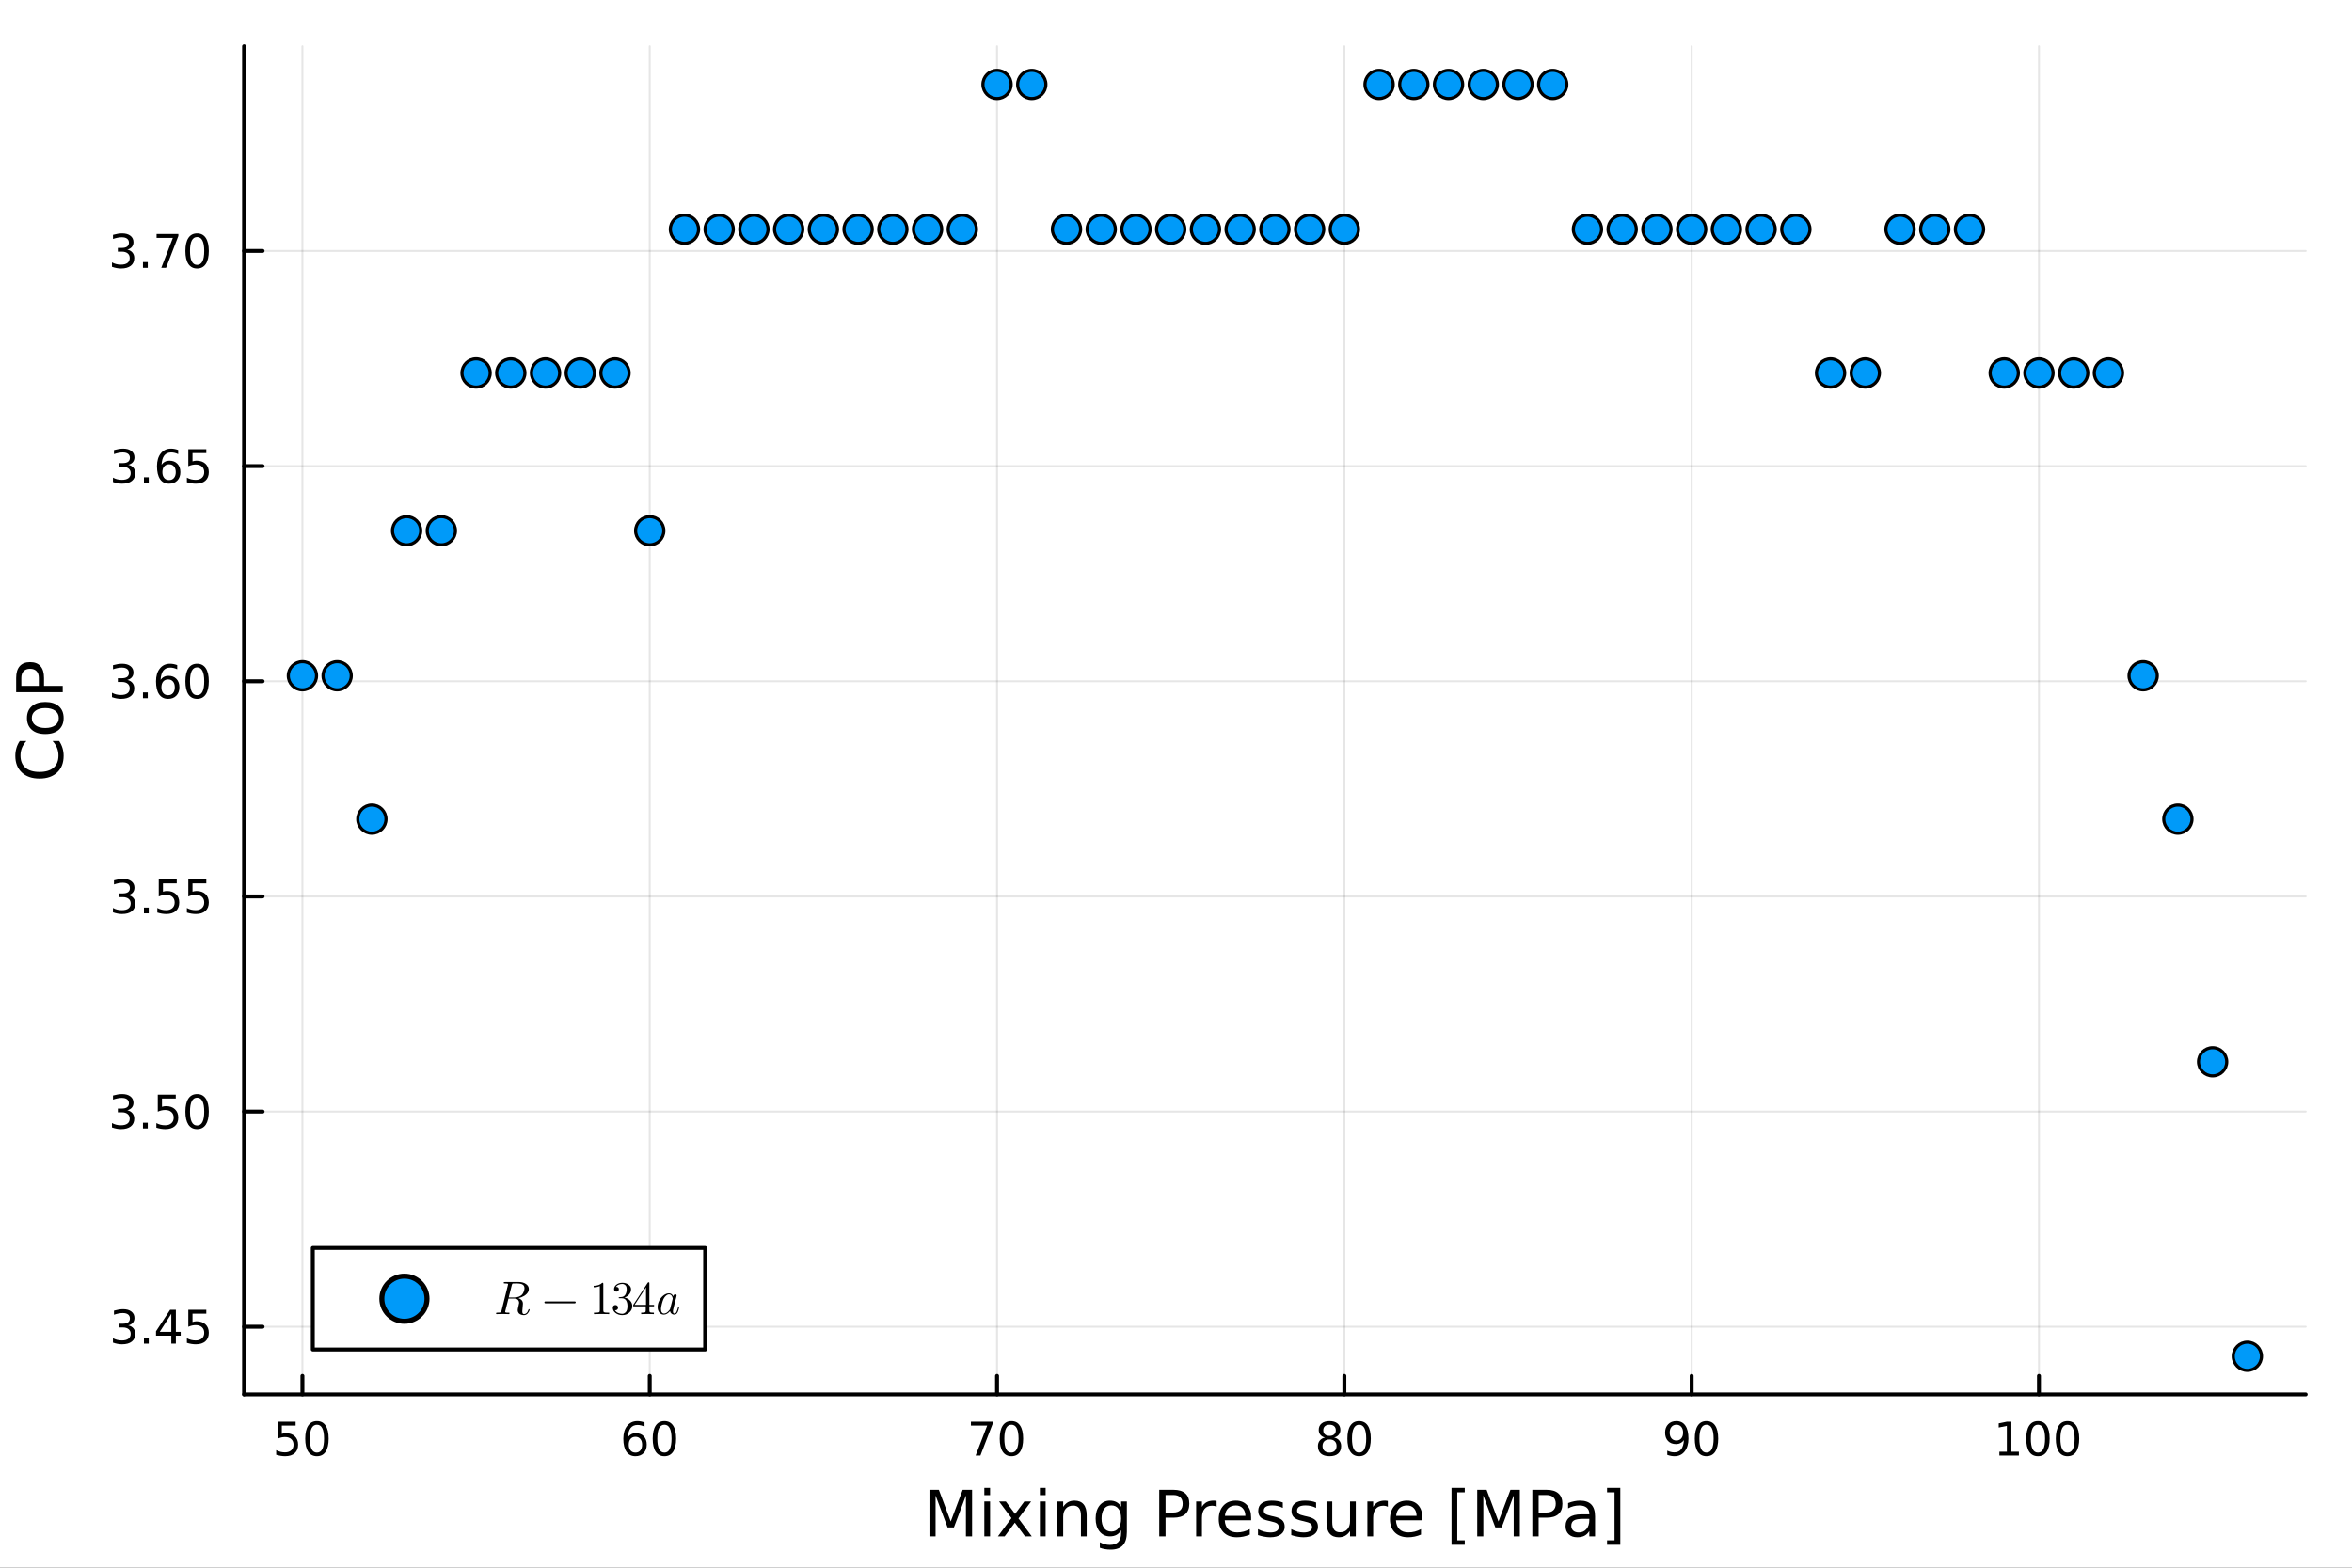 <svg xmlns="http://www.w3.org/2000/svg" xmlns:xlink="http://www.w3.org/1999/xlink" width="600" height="400" viewBox="0 0 2400 1600">
<rect x="0" y="0" width="2400" height="1600" fill="#333333" stroke="none"/>
<defs>
  <clipPath id="clip020">
    <rect x="0" y="0" width="2400" height="1600"></rect>
  </clipPath>
</defs>
<path clip-path="url(#clip020)" d="M0 1600 L2400 1600 L2400 0 L0 0  Z" fill="#ffffff" fill-rule="evenodd" fill-opacity="1"></path>
<defs>
  <clipPath id="clip021">
    <rect x="480" y="0" width="1681" height="1600"></rect>
  </clipPath>
</defs>
<defs>
  <clipPath id="clip022">
    <rect x="249" y="47" width="2105" height="1377"></rect>
  </clipPath>
</defs>
<path clip-path="url(#clip020)" d="M249.056 1423.18 L2352.76 1423.18 L2352.76 47.244 L249.056 47.244  Z" fill="#ffffff" fill-rule="evenodd" fill-opacity="1"></path>
<polyline clip-path="url(#clip022)" style="stroke:#000000; stroke-linecap:round; stroke-linejoin:round; stroke-width:2; stroke-opacity:0.1; fill:none" points="308.595,1423.18 308.595,47.244 "></polyline>
<polyline clip-path="url(#clip022)" style="stroke:#000000; stroke-linecap:round; stroke-linejoin:round; stroke-width:2; stroke-opacity:0.1; fill:none" points="662.992,1423.18 662.992,47.244 "></polyline>
<polyline clip-path="url(#clip022)" style="stroke:#000000; stroke-linecap:round; stroke-linejoin:round; stroke-width:2; stroke-opacity:0.1; fill:none" points="1017.39,1423.18 1017.39,47.244 "></polyline>
<polyline clip-path="url(#clip022)" style="stroke:#000000; stroke-linecap:round; stroke-linejoin:round; stroke-width:2; stroke-opacity:0.1; fill:none" points="1371.79,1423.18 1371.79,47.244 "></polyline>
<polyline clip-path="url(#clip022)" style="stroke:#000000; stroke-linecap:round; stroke-linejoin:round; stroke-width:2; stroke-opacity:0.1; fill:none" points="1726.18,1423.18 1726.18,47.244 "></polyline>
<polyline clip-path="url(#clip022)" style="stroke:#000000; stroke-linecap:round; stroke-linejoin:round; stroke-width:2; stroke-opacity:0.1; fill:none" points="2080.58,1423.18 2080.58,47.244 "></polyline>
<polyline clip-path="url(#clip020)" style="stroke:#000000; stroke-linecap:round; stroke-linejoin:round; stroke-width:4; stroke-opacity:1; fill:none" points="249.056,1423.18 2352.76,1423.18 "></polyline>
<polyline clip-path="url(#clip020)" style="stroke:#000000; stroke-linecap:round; stroke-linejoin:round; stroke-width:4; stroke-opacity:1; fill:none" points="308.595,1423.18 308.595,1404.28 "></polyline>
<polyline clip-path="url(#clip020)" style="stroke:#000000; stroke-linecap:round; stroke-linejoin:round; stroke-width:4; stroke-opacity:1; fill:none" points="662.992,1423.18 662.992,1404.28 "></polyline>
<polyline clip-path="url(#clip020)" style="stroke:#000000; stroke-linecap:round; stroke-linejoin:round; stroke-width:4; stroke-opacity:1; fill:none" points="1017.39,1423.18 1017.39,1404.28 "></polyline>
<polyline clip-path="url(#clip020)" style="stroke:#000000; stroke-linecap:round; stroke-linejoin:round; stroke-width:4; stroke-opacity:1; fill:none" points="1371.79,1423.18 1371.79,1404.28 "></polyline>
<polyline clip-path="url(#clip020)" style="stroke:#000000; stroke-linecap:round; stroke-linejoin:round; stroke-width:4; stroke-opacity:1; fill:none" points="1726.18,1423.18 1726.18,1404.28 "></polyline>
<polyline clip-path="url(#clip020)" style="stroke:#000000; stroke-linecap:round; stroke-linejoin:round; stroke-width:4; stroke-opacity:1; fill:none" points="2080.58,1423.18 2080.58,1404.28 "></polyline>
<path clip-path="url(#clip020)" d="M283.294 1451.02 L301.65 1451.02 L301.65 1454.96 L287.576 1454.96 L287.576 1463.43 Q288.595 1463.08 289.613 1462.92 Q290.632 1462.73 291.65 1462.73 Q297.437 1462.73 300.817 1465.9 Q304.196 1469.08 304.196 1474.49 Q304.196 1480.07 300.724 1483.17 Q297.252 1486.25 290.933 1486.25 Q288.757 1486.25 286.488 1485.88 Q284.243 1485.51 281.835 1484.77 L281.835 1480.07 Q283.919 1481.2 286.141 1481.76 Q288.363 1482.32 290.84 1482.32 Q294.845 1482.32 297.183 1480.21 Q299.521 1478.1 299.521 1474.49 Q299.521 1470.88 297.183 1468.77 Q294.845 1466.67 290.84 1466.67 Q288.965 1466.67 287.09 1467.08 Q285.238 1467.5 283.294 1468.38 L283.294 1451.02 Z" fill="#000000" fill-rule="nonzero" fill-opacity="1"></path><path clip-path="url(#clip020)" d="M323.409 1454.1 Q319.798 1454.1 317.97 1457.66 Q316.164 1461.2 316.164 1468.33 Q316.164 1475.44 317.97 1479.01 Q319.798 1482.55 323.409 1482.55 Q327.044 1482.55 328.849 1479.01 Q330.678 1475.44 330.678 1468.33 Q330.678 1461.2 328.849 1457.66 Q327.044 1454.1 323.409 1454.1 M323.409 1450.39 Q329.219 1450.39 332.275 1455 Q335.354 1459.58 335.354 1468.33 Q335.354 1477.06 332.275 1481.67 Q329.219 1486.25 323.409 1486.25 Q317.599 1486.25 314.52 1481.67 Q311.465 1477.06 311.465 1468.33 Q311.465 1459.58 314.52 1455 Q317.599 1450.39 323.409 1450.39 Z" fill="#000000" fill-rule="nonzero" fill-opacity="1"></path><path clip-path="url(#clip020)" d="M648.397 1466.44 Q645.249 1466.44 643.397 1468.59 Q641.568 1470.74 641.568 1474.49 Q641.568 1478.22 643.397 1480.39 Q645.249 1482.55 648.397 1482.55 Q651.545 1482.55 653.373 1480.39 Q655.225 1478.22 655.225 1474.49 Q655.225 1470.74 653.373 1468.59 Q651.545 1466.44 648.397 1466.44 M657.679 1451.78 L657.679 1456.04 Q655.92 1455.21 654.114 1454.77 Q652.332 1454.33 650.573 1454.33 Q645.943 1454.33 643.489 1457.45 Q641.059 1460.58 640.712 1466.9 Q642.077 1464.89 644.137 1463.82 Q646.198 1462.73 648.674 1462.73 Q653.883 1462.73 656.892 1465.9 Q659.924 1469.05 659.924 1474.49 Q659.924 1479.82 656.776 1483.03 Q653.628 1486.25 648.397 1486.25 Q642.401 1486.25 639.23 1481.67 Q636.059 1477.06 636.059 1468.33 Q636.059 1460.14 639.948 1455.28 Q643.837 1450.39 650.387 1450.39 Q652.147 1450.39 653.929 1450.74 Q655.735 1451.09 657.679 1451.78 Z" fill="#000000" fill-rule="nonzero" fill-opacity="1"></path><path clip-path="url(#clip020)" d="M677.98 1454.1 Q674.369 1454.1 672.54 1457.66 Q670.735 1461.2 670.735 1468.33 Q670.735 1475.44 672.54 1479.01 Q674.369 1482.55 677.98 1482.55 Q681.614 1482.55 683.42 1479.01 Q685.248 1475.44 685.248 1468.33 Q685.248 1461.2 683.42 1457.66 Q681.614 1454.1 677.98 1454.1 M677.98 1450.39 Q683.79 1450.39 686.846 1455 Q689.924 1459.58 689.924 1468.33 Q689.924 1477.06 686.846 1481.67 Q683.79 1486.25 677.98 1486.25 Q672.17 1486.25 669.091 1481.67 Q666.035 1477.06 666.035 1468.33 Q666.035 1459.58 669.091 1455 Q672.17 1450.39 677.98 1450.39 Z" fill="#000000" fill-rule="nonzero" fill-opacity="1"></path><path clip-path="url(#clip020)" d="M990.745 1451.02 L1012.97 1451.02 L1012.97 1453.01 L1000.42 1485.58 L995.537 1485.58 L1007.34 1454.96 L990.745 1454.96 L990.745 1451.02 Z" fill="#000000" fill-rule="nonzero" fill-opacity="1"></path><path clip-path="url(#clip020)" d="M1032.09 1454.1 Q1028.48 1454.1 1026.65 1457.66 Q1024.84 1461.2 1024.84 1468.33 Q1024.84 1475.44 1026.65 1479.01 Q1028.48 1482.55 1032.09 1482.55 Q1035.72 1482.55 1037.53 1479.01 Q1039.36 1475.44 1039.36 1468.33 Q1039.36 1461.2 1037.53 1457.66 Q1035.72 1454.1 1032.09 1454.1 M1032.09 1450.39 Q1037.9 1450.39 1040.95 1455 Q1044.03 1459.58 1044.03 1468.33 Q1044.03 1477.06 1040.95 1481.67 Q1037.9 1486.25 1032.09 1486.25 Q1026.28 1486.25 1023.2 1481.67 Q1020.14 1477.06 1020.14 1468.33 Q1020.14 1459.58 1023.2 1455 Q1026.28 1450.39 1032.09 1450.39 Z" fill="#000000" fill-rule="nonzero" fill-opacity="1"></path><path clip-path="url(#clip020)" d="M1356.66 1469.17 Q1353.32 1469.17 1351.4 1470.95 Q1349.51 1472.73 1349.51 1475.86 Q1349.51 1478.98 1351.4 1480.77 Q1353.32 1482.55 1356.66 1482.55 Q1359.99 1482.55 1361.91 1480.77 Q1363.83 1478.96 1363.83 1475.86 Q1363.83 1472.73 1361.91 1470.95 Q1360.01 1469.17 1356.66 1469.17 M1351.98 1467.18 Q1348.97 1466.44 1347.28 1464.38 Q1345.62 1462.32 1345.62 1459.35 Q1345.62 1455.21 1348.56 1452.8 Q1351.52 1450.39 1356.66 1450.39 Q1361.82 1450.39 1364.76 1452.8 Q1367.7 1455.21 1367.7 1459.35 Q1367.7 1462.32 1366.01 1464.38 Q1364.34 1466.44 1361.36 1467.18 Q1364.74 1467.96 1366.61 1470.26 Q1368.51 1472.55 1368.51 1475.86 Q1368.51 1480.88 1365.43 1483.57 Q1362.38 1486.25 1356.66 1486.25 Q1350.94 1486.25 1347.86 1483.57 Q1344.81 1480.88 1344.81 1475.86 Q1344.81 1472.55 1346.7 1470.26 Q1348.6 1467.96 1351.98 1467.18 M1350.27 1459.79 Q1350.27 1462.48 1351.94 1463.98 Q1353.63 1465.49 1356.66 1465.49 Q1359.67 1465.49 1361.36 1463.98 Q1363.07 1462.48 1363.07 1459.79 Q1363.07 1457.11 1361.36 1455.6 Q1359.67 1454.1 1356.66 1454.1 Q1353.63 1454.1 1351.94 1455.6 Q1350.27 1457.11 1350.27 1459.79 Z" fill="#000000" fill-rule="nonzero" fill-opacity="1"></path><path clip-path="url(#clip020)" d="M1386.82 1454.1 Q1383.21 1454.1 1381.38 1457.66 Q1379.57 1461.2 1379.57 1468.33 Q1379.57 1475.44 1381.38 1479.01 Q1383.21 1482.55 1386.82 1482.55 Q1390.45 1482.55 1392.26 1479.01 Q1394.09 1475.44 1394.09 1468.33 Q1394.09 1461.2 1392.26 1457.66 Q1390.45 1454.1 1386.82 1454.1 M1386.82 1450.39 Q1392.63 1450.39 1395.69 1455 Q1398.76 1459.58 1398.76 1468.33 Q1398.76 1477.06 1395.69 1481.67 Q1392.63 1486.25 1386.82 1486.25 Q1381.01 1486.25 1377.93 1481.67 Q1374.88 1477.06 1374.88 1468.33 Q1374.88 1459.58 1377.93 1455 Q1381.01 1450.39 1386.82 1450.39 Z" fill="#000000" fill-rule="nonzero" fill-opacity="1"></path><path clip-path="url(#clip020)" d="M1701.31 1484.86 L1701.31 1480.6 Q1703.07 1481.44 1704.87 1481.88 Q1706.68 1482.32 1708.42 1482.32 Q1713.05 1482.32 1715.48 1479.21 Q1717.93 1476.09 1718.28 1469.75 Q1716.93 1471.74 1714.87 1472.8 Q1712.81 1473.87 1710.31 1473.87 Q1705.13 1473.87 1702.1 1470.74 Q1699.09 1467.59 1699.09 1462.15 Q1699.09 1456.83 1702.24 1453.61 Q1705.38 1450.39 1710.62 1450.39 Q1716.61 1450.39 1719.76 1455 Q1722.93 1459.58 1722.93 1468.33 Q1722.93 1476.51 1719.04 1481.39 Q1715.18 1486.25 1708.62 1486.25 Q1706.87 1486.25 1705.06 1485.9 Q1703.25 1485.56 1701.31 1484.86 M1710.62 1470.21 Q1713.76 1470.21 1715.59 1468.06 Q1717.44 1465.9 1717.44 1462.15 Q1717.44 1458.43 1715.59 1456.27 Q1713.76 1454.1 1710.62 1454.1 Q1707.47 1454.1 1705.62 1456.27 Q1703.79 1458.43 1703.79 1462.15 Q1703.79 1465.9 1705.62 1468.06 Q1707.47 1470.21 1710.62 1470.21 Z" fill="#000000" fill-rule="nonzero" fill-opacity="1"></path><path clip-path="url(#clip020)" d="M1741.33 1454.1 Q1737.72 1454.1 1735.89 1457.66 Q1734.09 1461.2 1734.09 1468.33 Q1734.09 1475.44 1735.89 1479.01 Q1737.72 1482.55 1741.33 1482.55 Q1744.97 1482.55 1746.77 1479.01 Q1748.6 1475.44 1748.6 1468.33 Q1748.6 1461.2 1746.77 1457.66 Q1744.97 1454.1 1741.33 1454.1 M1741.33 1450.39 Q1747.14 1450.39 1750.2 1455 Q1753.28 1459.58 1753.28 1468.33 Q1753.28 1477.06 1750.2 1481.67 Q1747.14 1486.25 1741.33 1486.25 Q1735.52 1486.25 1732.44 1481.67 Q1729.39 1477.06 1729.39 1468.33 Q1729.39 1459.58 1732.44 1455 Q1735.52 1450.39 1741.33 1450.39 Z" fill="#000000" fill-rule="nonzero" fill-opacity="1"></path><path clip-path="url(#clip020)" d="M2040.19 1481.64 L2047.82 1481.64 L2047.82 1455.28 L2039.51 1456.95 L2039.51 1452.69 L2047.78 1451.02 L2052.45 1451.02 L2052.45 1481.64 L2060.09 1481.64 L2060.09 1485.58 L2040.19 1485.58 L2040.19 1481.64 Z" fill="#000000" fill-rule="nonzero" fill-opacity="1"></path><path clip-path="url(#clip020)" d="M2079.54 1454.1 Q2075.93 1454.1 2074.1 1457.66 Q2072.29 1461.2 2072.29 1468.33 Q2072.29 1475.44 2074.1 1479.01 Q2075.93 1482.55 2079.54 1482.55 Q2083.17 1482.55 2084.98 1479.01 Q2086.81 1475.44 2086.81 1468.33 Q2086.81 1461.2 2084.98 1457.66 Q2083.17 1454.1 2079.54 1454.1 M2079.54 1450.39 Q2085.35 1450.39 2088.4 1455 Q2091.48 1459.58 2091.48 1468.33 Q2091.48 1477.06 2088.4 1481.67 Q2085.35 1486.25 2079.54 1486.25 Q2073.73 1486.25 2070.65 1481.67 Q2067.59 1477.06 2067.59 1468.33 Q2067.59 1459.58 2070.65 1455 Q2073.73 1450.39 2079.54 1450.39 Z" fill="#000000" fill-rule="nonzero" fill-opacity="1"></path><path clip-path="url(#clip020)" d="M2109.7 1454.1 Q2106.09 1454.1 2104.26 1457.66 Q2102.45 1461.2 2102.45 1468.33 Q2102.45 1475.44 2104.26 1479.01 Q2106.09 1482.55 2109.7 1482.55 Q2113.33 1482.55 2115.14 1479.01 Q2116.97 1475.44 2116.97 1468.33 Q2116.97 1461.2 2115.14 1457.66 Q2113.33 1454.1 2109.7 1454.1 M2109.7 1450.39 Q2115.51 1450.39 2118.56 1455 Q2121.64 1459.58 2121.64 1468.33 Q2121.64 1477.06 2118.56 1481.67 Q2115.51 1486.25 2109.7 1486.25 Q2103.89 1486.25 2100.81 1481.67 Q2097.75 1477.06 2097.75 1468.33 Q2097.75 1459.58 2100.81 1455 Q2103.89 1450.39 2109.7 1450.39 Z" fill="#000000" fill-rule="nonzero" fill-opacity="1"></path><path clip-path="url(#clip020)" d="M948.437 1520.52 L958.017 1520.52 L970.144 1552.86 L982.334 1520.52 L991.915 1520.52 L991.915 1568.04 L985.644 1568.04 L985.644 1526.32 L973.39 1558.91 L966.929 1558.91 L954.675 1526.32 L954.675 1568.04 L948.437 1568.04 L948.437 1520.52 Z" fill="#000000" fill-rule="nonzero" fill-opacity="1"></path><path clip-path="url(#clip020)" d="M1004.42 1532.4 L1010.28 1532.4 L1010.28 1568.04 L1004.42 1568.04 L1004.42 1532.4 M1004.42 1518.52 L1010.28 1518.52 L1010.28 1525.93 L1004.42 1525.93 L1004.42 1518.52 Z" fill="#000000" fill-rule="nonzero" fill-opacity="1"></path><path clip-path="url(#clip020)" d="M1052.17 1532.4 L1039.28 1549.74 L1052.83 1568.04 L1045.93 1568.04 L1035.55 1554.04 L1025.18 1568.04 L1018.27 1568.04 L1032.11 1549.39 L1019.45 1532.4 L1026.35 1532.4 L1035.81 1545.1 L1045.26 1532.4 L1052.17 1532.4 Z" fill="#000000" fill-rule="nonzero" fill-opacity="1"></path><path clip-path="url(#clip020)" d="M1061.11 1532.4 L1066.97 1532.4 L1066.97 1568.04 L1061.11 1568.04 L1061.11 1532.4 M1061.11 1518.52 L1066.97 1518.52 L1066.97 1525.93 L1061.11 1525.93 L1061.11 1518.52 Z" fill="#000000" fill-rule="nonzero" fill-opacity="1"></path><path clip-path="url(#clip020)" d="M1108.85 1546.53 L1108.85 1568.04 L1103 1568.04 L1103 1546.72 Q1103 1541.66 1101.02 1539.14 Q1099.05 1536.63 1095.1 1536.63 Q1090.36 1536.63 1087.62 1539.65 Q1084.89 1542.68 1084.89 1547.9 L1084.89 1568.04 L1079 1568.04 L1079 1532.4 L1084.89 1532.4 L1084.89 1537.93 Q1086.99 1534.72 1089.82 1533.13 Q1092.68 1531.54 1096.41 1531.54 Q1102.55 1531.54 1105.7 1535.36 Q1108.85 1539.14 1108.85 1546.53 Z" fill="#000000" fill-rule="nonzero" fill-opacity="1"></path><path clip-path="url(#clip020)" d="M1143.99 1549.81 Q1143.99 1543.44 1141.35 1539.94 Q1138.74 1536.44 1134 1536.44 Q1129.29 1536.44 1126.64 1539.94 Q1124.03 1543.44 1124.03 1549.81 Q1124.03 1556.14 1126.64 1559.64 Q1129.29 1563.14 1134 1563.14 Q1138.74 1563.14 1141.35 1559.64 Q1143.99 1556.14 1143.99 1549.81 M1149.85 1563.62 Q1149.85 1572.72 1145.81 1577.15 Q1141.76 1581.6 1133.42 1581.6 Q1130.34 1581.6 1127.6 1581.13 Q1124.86 1580.68 1122.28 1579.72 L1122.28 1574.03 Q1124.86 1575.43 1127.38 1576.1 Q1129.89 1576.76 1132.5 1576.76 Q1138.26 1576.76 1141.13 1573.74 Q1143.99 1570.75 1143.99 1564.67 L1143.99 1561.77 Q1142.18 1564.92 1139.34 1566.48 Q1136.51 1568.04 1132.56 1568.04 Q1126.01 1568.04 1122 1563.05 Q1117.99 1558.05 1117.99 1549.81 Q1117.99 1541.53 1122 1536.53 Q1126.01 1531.54 1132.56 1531.54 Q1136.51 1531.54 1139.34 1533.1 Q1142.18 1534.66 1143.99 1537.81 L1143.99 1532.4 L1149.85 1532.4 L1149.85 1563.62 Z" fill="#000000" fill-rule="nonzero" fill-opacity="1"></path><path clip-path="url(#clip020)" d="M1189.32 1525.81 L1189.32 1543.66 L1197.4 1543.66 Q1201.89 1543.66 1204.34 1541.34 Q1206.79 1539.02 1206.79 1534.72 Q1206.79 1530.45 1204.34 1528.13 Q1201.89 1525.81 1197.4 1525.81 L1189.32 1525.81 M1182.89 1520.52 L1197.4 1520.52 Q1205.39 1520.52 1209.46 1524.15 Q1213.57 1527.75 1213.57 1534.72 Q1213.57 1541.75 1209.46 1545.35 Q1205.39 1548.95 1197.4 1548.95 L1189.32 1548.95 L1189.32 1568.04 L1182.89 1568.04 L1182.89 1520.52 Z" fill="#000000" fill-rule="nonzero" fill-opacity="1"></path><path clip-path="url(#clip020)" d="M1241.45 1537.87 Q1240.46 1537.3 1239.29 1537.04 Q1238.14 1536.76 1236.74 1536.76 Q1231.77 1536.76 1229.1 1540 Q1226.46 1543.22 1226.46 1549.27 L1226.46 1568.04 L1220.57 1568.04 L1220.57 1532.4 L1226.46 1532.4 L1226.46 1537.93 Q1228.31 1534.69 1231.27 1533.13 Q1234.23 1531.54 1238.46 1531.54 Q1239.06 1531.54 1239.8 1531.63 Q1240.53 1531.7 1241.42 1531.85 L1241.45 1537.87 Z" fill="#000000" fill-rule="nonzero" fill-opacity="1"></path><path clip-path="url(#clip020)" d="M1276.65 1548.76 L1276.65 1551.62 L1249.73 1551.62 Q1250.11 1557.67 1253.35 1560.85 Q1256.63 1564 1262.46 1564 Q1265.83 1564 1268.98 1563.17 Q1272.16 1562.35 1275.28 1560.69 L1275.28 1566.23 Q1272.13 1567.57 1268.82 1568.27 Q1265.51 1568.97 1262.11 1568.97 Q1253.58 1568.97 1248.58 1564 Q1243.61 1559.04 1243.61 1550.57 Q1243.61 1541.82 1248.33 1536.69 Q1253.07 1531.54 1261.09 1531.54 Q1268.28 1531.54 1272.45 1536.18 Q1276.65 1540.8 1276.65 1548.76 M1270.8 1547.04 Q1270.73 1542.23 1268.09 1539.37 Q1265.48 1536.5 1261.15 1536.5 Q1256.25 1536.5 1253.29 1539.27 Q1250.36 1542.04 1249.92 1547.07 L1270.8 1547.04 Z" fill="#000000" fill-rule="nonzero" fill-opacity="1"></path><path clip-path="url(#clip020)" d="M1308.99 1533.45 L1308.99 1538.98 Q1306.51 1537.71 1303.83 1537.07 Q1301.16 1536.44 1298.3 1536.44 Q1293.94 1536.44 1291.74 1537.77 Q1289.57 1539.11 1289.57 1541.79 Q1289.57 1543.82 1291.13 1545 Q1292.69 1546.15 1297.4 1547.2 L1299.41 1547.64 Q1305.65 1548.98 1308.26 1551.43 Q1310.9 1553.85 1310.9 1558.21 Q1310.9 1563.17 1306.95 1566.07 Q1303.04 1568.97 1296.16 1568.97 Q1293.3 1568.97 1290.18 1568.39 Q1287.09 1567.85 1283.65 1566.74 L1283.65 1560.69 Q1286.9 1562.38 1290.05 1563.24 Q1293.2 1564.07 1296.29 1564.07 Q1300.43 1564.07 1302.66 1562.66 Q1304.88 1561.23 1304.88 1558.65 Q1304.88 1556.27 1303.26 1554.99 Q1301.67 1553.72 1296.23 1552.54 L1294.19 1552.07 Q1288.75 1550.92 1286.33 1548.56 Q1283.91 1546.18 1283.91 1542.04 Q1283.91 1537.01 1287.47 1534.27 Q1291.04 1531.54 1297.6 1531.54 Q1300.84 1531.54 1303.71 1532.01 Q1306.57 1532.49 1308.99 1533.45 Z" fill="#000000" fill-rule="nonzero" fill-opacity="1"></path><path clip-path="url(#clip020)" d="M1342.95 1533.45 L1342.95 1538.98 Q1340.47 1537.71 1337.8 1537.07 Q1335.12 1536.44 1332.26 1536.44 Q1327.9 1536.44 1325.7 1537.77 Q1323.54 1539.11 1323.54 1541.79 Q1323.54 1543.82 1325.1 1545 Q1326.66 1546.15 1331.37 1547.2 L1333.37 1547.64 Q1339.61 1548.98 1342.22 1551.43 Q1344.86 1553.85 1344.86 1558.21 Q1344.86 1563.17 1340.91 1566.07 Q1337 1568.97 1330.12 1568.97 Q1327.26 1568.97 1324.14 1568.39 Q1321.05 1567.85 1317.62 1566.74 L1317.62 1560.69 Q1320.86 1562.38 1324.01 1563.24 Q1327.16 1564.07 1330.25 1564.07 Q1334.39 1564.07 1336.62 1562.66 Q1338.85 1561.23 1338.85 1558.65 Q1338.85 1556.27 1337.22 1554.99 Q1335.63 1553.72 1330.19 1552.54 L1328.15 1552.07 Q1322.71 1550.92 1320.29 1548.56 Q1317.87 1546.18 1317.87 1542.04 Q1317.87 1537.01 1321.44 1534.27 Q1325 1531.54 1331.56 1531.54 Q1334.8 1531.54 1337.67 1532.01 Q1340.53 1532.49 1342.95 1533.45 Z" fill="#000000" fill-rule="nonzero" fill-opacity="1"></path><path clip-path="url(#clip020)" d="M1353.58 1553.98 L1353.58 1532.4 L1359.44 1532.4 L1359.44 1553.75 Q1359.44 1558.81 1361.41 1561.36 Q1363.39 1563.87 1367.33 1563.87 Q1372.07 1563.87 1374.81 1560.85 Q1377.58 1557.83 1377.58 1552.61 L1377.58 1532.4 L1383.44 1532.4 L1383.44 1568.04 L1377.58 1568.04 L1377.58 1562.57 Q1375.45 1565.82 1372.62 1567.41 Q1369.81 1568.97 1366.09 1568.97 Q1359.95 1568.97 1356.76 1565.15 Q1353.58 1561.33 1353.58 1553.98 M1368.32 1531.54 L1368.32 1531.54 Z" fill="#000000" fill-rule="nonzero" fill-opacity="1"></path><path clip-path="url(#clip020)" d="M1416.16 1537.87 Q1415.17 1537.3 1413.99 1537.04 Q1412.85 1536.76 1411.45 1536.76 Q1406.48 1536.76 1403.81 1540 Q1401.17 1543.22 1401.17 1549.27 L1401.17 1568.04 L1395.28 1568.04 L1395.28 1532.4 L1401.17 1532.4 L1401.17 1537.93 Q1403.01 1534.69 1405.97 1533.13 Q1408.93 1531.54 1413.17 1531.54 Q1413.77 1531.54 1414.5 1531.63 Q1415.23 1531.7 1416.13 1531.85 L1416.16 1537.87 Z" fill="#000000" fill-rule="nonzero" fill-opacity="1"></path><path clip-path="url(#clip020)" d="M1451.36 1548.76 L1451.36 1551.62 L1424.43 1551.62 Q1424.81 1557.67 1428.06 1560.85 Q1431.34 1564 1437.16 1564 Q1440.54 1564 1443.69 1563.17 Q1446.87 1562.35 1449.99 1560.69 L1449.99 1566.23 Q1446.84 1567.57 1443.53 1568.27 Q1440.22 1568.97 1436.81 1568.97 Q1428.28 1568.97 1423.29 1564 Q1418.32 1559.04 1418.32 1550.57 Q1418.32 1541.82 1423.03 1536.69 Q1427.77 1531.54 1435.8 1531.54 Q1442.99 1531.54 1447.16 1536.18 Q1451.36 1540.8 1451.36 1548.76 M1445.5 1547.04 Q1445.44 1542.23 1442.8 1539.37 Q1440.19 1536.5 1435.86 1536.5 Q1430.96 1536.5 1428 1539.27 Q1425.07 1542.04 1424.62 1547.07 L1445.5 1547.04 Z" fill="#000000" fill-rule="nonzero" fill-opacity="1"></path><path clip-path="url(#clip020)" d="M1481.15 1518.52 L1494.65 1518.52 L1494.65 1523.07 L1487.01 1523.07 L1487.01 1572.09 L1494.65 1572.09 L1494.65 1576.64 L1481.15 1576.64 L1481.15 1518.52 Z" fill="#000000" fill-rule="nonzero" fill-opacity="1"></path><path clip-path="url(#clip020)" d="M1507.38 1520.52 L1516.96 1520.52 L1529.08 1552.86 L1541.27 1520.52 L1550.86 1520.52 L1550.86 1568.04 L1544.59 1568.04 L1544.59 1526.32 L1532.33 1558.91 L1525.87 1558.91 L1513.62 1526.32 L1513.62 1568.04 L1507.38 1568.04 L1507.38 1520.52 Z" fill="#000000" fill-rule="nonzero" fill-opacity="1"></path><path clip-path="url(#clip020)" d="M1570.05 1525.81 L1570.05 1543.66 L1578.13 1543.66 Q1582.62 1543.66 1585.07 1541.34 Q1587.52 1539.02 1587.52 1534.72 Q1587.52 1530.45 1585.07 1528.13 Q1582.62 1525.81 1578.13 1525.81 L1570.05 1525.81 M1563.62 1520.52 L1578.13 1520.52 Q1586.12 1520.52 1590.2 1524.15 Q1594.3 1527.75 1594.3 1534.72 Q1594.3 1541.75 1590.2 1545.35 Q1586.12 1548.95 1578.13 1548.95 L1570.05 1548.95 L1570.05 1568.04 L1563.62 1568.04 L1563.62 1520.52 Z" fill="#000000" fill-rule="nonzero" fill-opacity="1"></path><path clip-path="url(#clip020)" d="M1615.94 1550.12 Q1608.85 1550.12 1606.11 1551.75 Q1603.37 1553.37 1603.37 1557.29 Q1603.37 1560.4 1605.41 1562.25 Q1607.48 1564.07 1611.01 1564.07 Q1615.88 1564.07 1618.81 1560.63 Q1621.77 1557.16 1621.77 1551.43 L1621.77 1550.12 L1615.94 1550.12 M1627.63 1547.71 L1627.63 1568.04 L1621.77 1568.04 L1621.77 1562.63 Q1619.76 1565.88 1616.77 1567.44 Q1613.78 1568.97 1609.45 1568.97 Q1603.98 1568.97 1600.73 1565.91 Q1597.52 1562.82 1597.52 1557.67 Q1597.52 1551.65 1601.53 1548.6 Q1605.57 1545.54 1613.56 1545.54 L1621.77 1545.54 L1621.77 1544.97 Q1621.77 1540.93 1619.1 1538.73 Q1616.45 1536.5 1611.65 1536.5 Q1608.59 1536.5 1605.7 1537.23 Q1602.8 1537.97 1600.13 1539.43 L1600.13 1534.02 Q1603.34 1532.78 1606.36 1532.17 Q1609.39 1531.54 1612.25 1531.54 Q1619.99 1531.54 1623.81 1535.55 Q1627.63 1539.56 1627.63 1547.71 Z" fill="#000000" fill-rule="nonzero" fill-opacity="1"></path><path clip-path="url(#clip020)" d="M1653.38 1518.52 L1653.38 1576.64 L1639.88 1576.64 L1639.88 1572.09 L1647.49 1572.09 L1647.49 1523.07 L1639.88 1523.07 L1639.88 1518.52 L1653.38 1518.52 Z" fill="#000000" fill-rule="nonzero" fill-opacity="1"></path><polyline clip-path="url(#clip022)" style="stroke:#000000; stroke-linecap:round; stroke-linejoin:round; stroke-width:2; stroke-opacity:0.1; fill:none" points="249.056,1354.07 2352.76,1354.07 "></polyline>
<polyline clip-path="url(#clip022)" style="stroke:#000000; stroke-linecap:round; stroke-linejoin:round; stroke-width:2; stroke-opacity:0.1; fill:none" points="249.056,1134.48 2352.76,1134.48 "></polyline>
<polyline clip-path="url(#clip022)" style="stroke:#000000; stroke-linecap:round; stroke-linejoin:round; stroke-width:2; stroke-opacity:0.1; fill:none" points="249.056,914.9 2352.76,914.9 "></polyline>
<polyline clip-path="url(#clip022)" style="stroke:#000000; stroke-linecap:round; stroke-linejoin:round; stroke-width:2; stroke-opacity:0.1; fill:none" points="249.056,695.315 2352.76,695.315 "></polyline>
<polyline clip-path="url(#clip022)" style="stroke:#000000; stroke-linecap:round; stroke-linejoin:round; stroke-width:2; stroke-opacity:0.1; fill:none" points="249.056,475.73 2352.76,475.73 "></polyline>
<polyline clip-path="url(#clip022)" style="stroke:#000000; stroke-linecap:round; stroke-linejoin:round; stroke-width:2; stroke-opacity:0.1; fill:none" points="249.056,256.145 2352.76,256.145 "></polyline>
<polyline clip-path="url(#clip020)" style="stroke:#000000; stroke-linecap:round; stroke-linejoin:round; stroke-width:4; stroke-opacity:1; fill:none" points="249.056,1423.18 249.056,47.244 "></polyline>
<polyline clip-path="url(#clip020)" style="stroke:#000000; stroke-linecap:round; stroke-linejoin:round; stroke-width:4; stroke-opacity:1; fill:none" points="249.056,1354.07 267.954,1354.07 "></polyline>
<polyline clip-path="url(#clip020)" style="stroke:#000000; stroke-linecap:round; stroke-linejoin:round; stroke-width:4; stroke-opacity:1; fill:none" points="249.056,1134.48 267.954,1134.48 "></polyline>
<polyline clip-path="url(#clip020)" style="stroke:#000000; stroke-linecap:round; stroke-linejoin:round; stroke-width:4; stroke-opacity:1; fill:none" points="249.056,914.9 267.954,914.9 "></polyline>
<polyline clip-path="url(#clip020)" style="stroke:#000000; stroke-linecap:round; stroke-linejoin:round; stroke-width:4; stroke-opacity:1; fill:none" points="249.056,695.315 267.954,695.315 "></polyline>
<polyline clip-path="url(#clip020)" style="stroke:#000000; stroke-linecap:round; stroke-linejoin:round; stroke-width:4; stroke-opacity:1; fill:none" points="249.056,475.73 267.954,475.73 "></polyline>
<polyline clip-path="url(#clip020)" style="stroke:#000000; stroke-linecap:round; stroke-linejoin:round; stroke-width:4; stroke-opacity:1; fill:none" points="249.056,256.145 267.954,256.145 "></polyline>
<path clip-path="url(#clip020)" d="M130.88 1352.72 Q134.237 1353.43 136.112 1355.7 Q138.01 1357.97 138.01 1361.3 Q138.01 1366.42 134.492 1369.22 Q130.973 1372.02 124.492 1372.02 Q122.316 1372.02 120.001 1371.58 Q117.709 1371.16 115.256 1370.31 L115.256 1365.79 Q117.2 1366.93 119.515 1367.51 Q121.83 1368.09 124.353 1368.09 Q128.751 1368.09 131.042 1366.35 Q133.357 1364.61 133.357 1361.3 Q133.357 1358.25 131.205 1356.53 Q129.075 1354.8 125.255 1354.8 L121.228 1354.8 L121.228 1350.96 L125.441 1350.96 Q128.89 1350.96 130.718 1349.59 Q132.547 1348.2 132.547 1345.61 Q132.547 1342.95 130.649 1341.53 Q128.774 1340.1 125.255 1340.1 Q123.334 1340.1 121.135 1340.52 Q118.936 1340.93 116.297 1341.81 L116.297 1337.65 Q118.959 1336.91 121.274 1336.53 Q123.612 1336.16 125.672 1336.16 Q130.996 1336.16 134.098 1338.6 Q137.2 1341 137.2 1345.12 Q137.2 1347.99 135.556 1349.98 Q133.913 1351.95 130.88 1352.72 Z" fill="#000000" fill-rule="nonzero" fill-opacity="1"></path><path clip-path="url(#clip020)" d="M146.876 1365.47 L151.76 1365.47 L151.76 1371.35 L146.876 1371.35 L146.876 1365.47 Z" fill="#000000" fill-rule="nonzero" fill-opacity="1"></path><path clip-path="url(#clip020)" d="M174.792 1340.86 L162.987 1359.31 L174.792 1359.31 L174.792 1340.86 M173.565 1336.79 L179.445 1336.79 L179.445 1359.31 L184.376 1359.31 L184.376 1363.2 L179.445 1363.2 L179.445 1371.35 L174.792 1371.35 L174.792 1363.2 L159.19 1363.2 L159.19 1358.69 L173.565 1336.79 Z" fill="#000000" fill-rule="nonzero" fill-opacity="1"></path><path clip-path="url(#clip020)" d="M192.153 1336.79 L210.51 1336.79 L210.51 1340.72 L196.436 1340.72 L196.436 1349.2 Q197.454 1348.85 198.473 1348.69 Q199.491 1348.5 200.51 1348.5 Q206.297 1348.5 209.676 1351.67 Q213.056 1354.84 213.056 1360.26 Q213.056 1365.84 209.584 1368.94 Q206.112 1372.02 199.792 1372.02 Q197.616 1372.02 195.348 1371.65 Q193.102 1371.28 190.695 1370.54 L190.695 1365.84 Q192.778 1366.97 195 1367.53 Q197.223 1368.09 199.7 1368.09 Q203.704 1368.09 206.042 1365.98 Q208.38 1363.87 208.38 1360.26 Q208.38 1356.65 206.042 1354.54 Q203.704 1352.44 199.7 1352.44 Q197.825 1352.44 195.95 1352.85 Q194.098 1353.27 192.153 1354.15 L192.153 1336.79 Z" fill="#000000" fill-rule="nonzero" fill-opacity="1"></path><path clip-path="url(#clip020)" d="M129.885 1133.13 Q133.242 1133.85 135.117 1136.12 Q137.015 1138.38 137.015 1141.72 Q137.015 1146.83 133.496 1149.63 Q129.978 1152.44 123.496 1152.44 Q121.32 1152.44 119.006 1152 Q116.714 1151.58 114.26 1150.72 L114.26 1146.21 Q116.205 1147.34 118.519 1147.92 Q120.834 1148.5 123.357 1148.5 Q127.755 1148.5 130.047 1146.76 Q132.362 1145.03 132.362 1141.72 Q132.362 1138.66 130.209 1136.95 Q128.08 1135.21 124.26 1135.21 L120.232 1135.21 L120.232 1131.37 L124.445 1131.37 Q127.894 1131.37 129.723 1130.01 Q131.552 1128.62 131.552 1126.02 Q131.552 1123.36 129.654 1121.95 Q127.779 1120.51 124.26 1120.51 Q122.339 1120.51 120.14 1120.93 Q117.941 1121.35 115.302 1122.23 L115.302 1118.06 Q117.964 1117.32 120.279 1116.95 Q122.617 1116.58 124.677 1116.58 Q130.001 1116.58 133.103 1119.01 Q136.204 1121.42 136.204 1125.54 Q136.204 1128.41 134.561 1130.4 Q132.917 1132.37 129.885 1133.13 Z" fill="#000000" fill-rule="nonzero" fill-opacity="1"></path><path clip-path="url(#clip020)" d="M145.88 1145.88 L150.765 1145.88 L150.765 1151.76 L145.88 1151.76 L145.88 1145.88 Z" fill="#000000" fill-rule="nonzero" fill-opacity="1"></path><path clip-path="url(#clip020)" d="M160.996 1117.2 L179.352 1117.2 L179.352 1121.14 L165.278 1121.14 L165.278 1129.61 Q166.297 1129.26 167.315 1129.1 Q168.334 1128.92 169.352 1128.92 Q175.139 1128.92 178.519 1132.09 Q181.899 1135.26 181.899 1140.68 Q181.899 1146.26 178.426 1149.36 Q174.954 1152.44 168.635 1152.44 Q166.459 1152.44 164.19 1152.07 Q161.945 1151.7 159.538 1150.95 L159.538 1146.26 Q161.621 1147.39 163.843 1147.95 Q166.065 1148.5 168.542 1148.5 Q172.547 1148.5 174.885 1146.39 Q177.223 1144.29 177.223 1140.68 Q177.223 1137.07 174.885 1134.96 Q172.547 1132.85 168.542 1132.85 Q166.667 1132.85 164.792 1133.27 Q162.94 1133.69 160.996 1134.57 L160.996 1117.2 Z" fill="#000000" fill-rule="nonzero" fill-opacity="1"></path><path clip-path="url(#clip020)" d="M201.112 1120.28 Q197.5 1120.28 195.672 1123.85 Q193.866 1127.39 193.866 1134.52 Q193.866 1141.63 195.672 1145.19 Q197.5 1148.73 201.112 1148.73 Q204.746 1148.73 206.551 1145.19 Q208.38 1141.63 208.38 1134.52 Q208.38 1127.39 206.551 1123.85 Q204.746 1120.28 201.112 1120.28 M201.112 1116.58 Q206.922 1116.58 209.977 1121.19 Q213.056 1125.77 213.056 1134.52 Q213.056 1143.25 209.977 1147.85 Q206.922 1152.44 201.112 1152.44 Q195.301 1152.44 192.223 1147.85 Q189.167 1143.25 189.167 1134.52 Q189.167 1125.77 192.223 1121.19 Q195.301 1116.58 201.112 1116.58 Z" fill="#000000" fill-rule="nonzero" fill-opacity="1"></path><path clip-path="url(#clip020)" d="M130.88 913.545 Q134.237 914.263 136.112 916.531 Q138.01 918.8 138.01 922.133 Q138.01 927.249 134.492 930.05 Q130.973 932.851 124.492 932.851 Q122.316 932.851 120.001 932.411 Q117.709 931.994 115.256 931.138 L115.256 926.624 Q117.2 927.758 119.515 928.337 Q121.83 928.916 124.353 928.916 Q128.751 928.916 131.042 927.18 Q133.357 925.443 133.357 922.133 Q133.357 919.078 131.205 917.365 Q129.075 915.629 125.255 915.629 L121.228 915.629 L121.228 911.786 L125.441 911.786 Q128.89 911.786 130.718 910.42 Q132.547 909.032 132.547 906.439 Q132.547 903.777 130.649 902.365 Q128.774 900.93 125.255 900.93 Q123.334 900.93 121.135 901.346 Q118.936 901.763 116.297 902.643 L116.297 898.476 Q118.959 897.735 121.274 897.365 Q123.612 896.995 125.672 896.995 Q130.996 896.995 134.098 899.425 Q137.2 901.832 137.2 905.953 Q137.2 908.823 135.556 910.814 Q133.913 912.782 130.88 913.545 Z" fill="#000000" fill-rule="nonzero" fill-opacity="1"></path><path clip-path="url(#clip020)" d="M146.876 926.3 L151.76 926.3 L151.76 932.18 L146.876 932.18 L146.876 926.3 Z" fill="#000000" fill-rule="nonzero" fill-opacity="1"></path><path clip-path="url(#clip020)" d="M161.991 897.62 L180.348 897.62 L180.348 901.555 L166.274 901.555 L166.274 910.027 Q167.292 909.68 168.311 909.518 Q169.329 909.332 170.348 909.332 Q176.135 909.332 179.514 912.504 Q182.894 915.675 182.894 921.092 Q182.894 926.67 179.422 929.772 Q175.95 932.851 169.63 932.851 Q167.454 932.851 165.186 932.48 Q162.94 932.11 160.533 931.369 L160.533 926.67 Q162.616 927.805 164.839 928.36 Q167.061 928.916 169.538 928.916 Q173.542 928.916 175.88 926.809 Q178.218 924.703 178.218 921.092 Q178.218 917.481 175.88 915.374 Q173.542 913.268 169.538 913.268 Q167.663 913.268 165.788 913.684 Q163.936 914.101 161.991 914.981 L161.991 897.62 Z" fill="#000000" fill-rule="nonzero" fill-opacity="1"></path><path clip-path="url(#clip020)" d="M192.153 897.62 L210.51 897.62 L210.51 901.555 L196.436 901.555 L196.436 910.027 Q197.454 909.68 198.473 909.518 Q199.491 909.332 200.51 909.332 Q206.297 909.332 209.676 912.504 Q213.056 915.675 213.056 921.092 Q213.056 926.67 209.584 929.772 Q206.112 932.851 199.792 932.851 Q197.616 932.851 195.348 932.48 Q193.102 932.11 190.695 931.369 L190.695 926.67 Q192.778 927.805 195 928.36 Q197.223 928.916 199.7 928.916 Q203.704 928.916 206.042 926.809 Q208.38 924.703 208.38 921.092 Q208.38 917.481 206.042 915.374 Q203.704 913.268 199.7 913.268 Q197.825 913.268 195.95 913.684 Q194.098 914.101 192.153 914.981 L192.153 897.62 Z" fill="#000000" fill-rule="nonzero" fill-opacity="1"></path><path clip-path="url(#clip020)" d="M129.885 693.96 Q133.242 694.678 135.117 696.947 Q137.015 699.215 137.015 702.548 Q137.015 707.664 133.496 710.465 Q129.978 713.266 123.496 713.266 Q121.32 713.266 119.006 712.826 Q116.714 712.409 114.26 711.553 L114.26 707.039 Q116.205 708.173 118.519 708.752 Q120.834 709.331 123.357 709.331 Q127.755 709.331 130.047 707.595 Q132.362 705.859 132.362 702.548 Q132.362 699.493 130.209 697.78 Q128.08 696.044 124.26 696.044 L120.232 696.044 L120.232 692.201 L124.445 692.201 Q127.894 692.201 129.723 690.835 Q131.552 689.447 131.552 686.854 Q131.552 684.192 129.654 682.78 Q127.779 681.345 124.26 681.345 Q122.339 681.345 120.14 681.761 Q117.941 682.178 115.302 683.058 L115.302 678.891 Q117.964 678.15 120.279 677.78 Q122.617 677.41 124.677 677.41 Q130.001 677.41 133.103 679.84 Q136.204 682.248 136.204 686.368 Q136.204 689.238 134.561 691.229 Q132.917 693.197 129.885 693.96 Z" fill="#000000" fill-rule="nonzero" fill-opacity="1"></path><path clip-path="url(#clip020)" d="M145.88 706.715 L150.765 706.715 L150.765 712.595 L145.88 712.595 L145.88 706.715 Z" fill="#000000" fill-rule="nonzero" fill-opacity="1"></path><path clip-path="url(#clip020)" d="M171.528 693.451 Q168.38 693.451 166.528 695.604 Q164.7 697.757 164.7 701.507 Q164.7 705.234 166.528 707.409 Q168.38 709.562 171.528 709.562 Q174.677 709.562 176.505 707.409 Q178.357 705.234 178.357 701.507 Q178.357 697.757 176.505 695.604 Q174.677 693.451 171.528 693.451 M180.811 678.798 L180.811 683.058 Q179.051 682.224 177.246 681.785 Q175.464 681.345 173.704 681.345 Q169.075 681.345 166.621 684.47 Q164.19 687.595 163.843 693.914 Q165.209 691.9 167.269 690.835 Q169.329 689.747 171.806 689.747 Q177.014 689.747 180.024 692.919 Q183.056 696.067 183.056 701.507 Q183.056 706.831 179.908 710.048 Q176.76 713.266 171.528 713.266 Q165.533 713.266 162.362 708.683 Q159.19 704.076 159.19 695.349 Q159.19 687.155 163.079 682.294 Q166.968 677.41 173.519 677.41 Q175.278 677.41 177.061 677.757 Q178.866 678.104 180.811 678.798 Z" fill="#000000" fill-rule="nonzero" fill-opacity="1"></path><path clip-path="url(#clip020)" d="M201.112 681.113 Q197.5 681.113 195.672 684.678 Q193.866 688.22 193.866 695.349 Q193.866 702.456 195.672 706.021 Q197.5 709.562 201.112 709.562 Q204.746 709.562 206.551 706.021 Q208.38 702.456 208.38 695.349 Q208.38 688.22 206.551 684.678 Q204.746 681.113 201.112 681.113 M201.112 677.41 Q206.922 677.41 209.977 682.016 Q213.056 686.599 213.056 695.349 Q213.056 704.076 209.977 708.683 Q206.922 713.266 201.112 713.266 Q195.301 713.266 192.223 708.683 Q189.167 704.076 189.167 695.349 Q189.167 686.599 192.223 682.016 Q195.301 677.41 201.112 677.41 Z" fill="#000000" fill-rule="nonzero" fill-opacity="1"></path><path clip-path="url(#clip020)" d="M130.88 474.375 Q134.237 475.093 136.112 477.362 Q138.01 479.63 138.01 482.963 Q138.01 488.079 134.492 490.88 Q130.973 493.681 124.492 493.681 Q122.316 493.681 120.001 493.241 Q117.709 492.824 115.256 491.968 L115.256 487.454 Q117.2 488.588 119.515 489.167 Q121.83 489.746 124.353 489.746 Q128.751 489.746 131.042 488.01 Q133.357 486.274 133.357 482.963 Q133.357 479.908 131.205 478.195 Q129.075 476.459 125.255 476.459 L121.228 476.459 L121.228 472.616 L125.441 472.616 Q128.89 472.616 130.718 471.25 Q132.547 469.862 132.547 467.269 Q132.547 464.607 130.649 463.195 Q128.774 461.76 125.255 461.76 Q123.334 461.76 121.135 462.176 Q118.936 462.593 116.297 463.473 L116.297 459.306 Q118.959 458.565 121.274 458.195 Q123.612 457.825 125.672 457.825 Q130.996 457.825 134.098 460.255 Q137.2 462.663 137.2 466.783 Q137.2 469.653 135.556 471.644 Q133.913 473.612 130.88 474.375 Z" fill="#000000" fill-rule="nonzero" fill-opacity="1"></path><path clip-path="url(#clip020)" d="M146.876 487.13 L151.76 487.13 L151.76 493.01 L146.876 493.01 L146.876 487.13 Z" fill="#000000" fill-rule="nonzero" fill-opacity="1"></path><path clip-path="url(#clip020)" d="M172.524 473.866 Q169.376 473.866 167.524 476.019 Q165.695 478.172 165.695 481.922 Q165.695 485.649 167.524 487.824 Q169.376 489.977 172.524 489.977 Q175.672 489.977 177.501 487.824 Q179.352 485.649 179.352 481.922 Q179.352 478.172 177.501 476.019 Q175.672 473.866 172.524 473.866 M181.806 459.213 L181.806 463.473 Q180.047 462.639 178.241 462.2 Q176.459 461.76 174.7 461.76 Q170.07 461.76 167.616 464.885 Q165.186 468.01 164.839 474.329 Q166.204 472.315 168.264 471.25 Q170.325 470.162 172.802 470.162 Q178.01 470.162 181.019 473.334 Q184.051 476.482 184.051 481.922 Q184.051 487.246 180.903 490.463 Q177.755 493.681 172.524 493.681 Q166.528 493.681 163.357 489.098 Q160.186 484.491 160.186 475.764 Q160.186 467.57 164.075 462.709 Q167.964 457.825 174.514 457.825 Q176.274 457.825 178.056 458.172 Q179.862 458.519 181.806 459.213 Z" fill="#000000" fill-rule="nonzero" fill-opacity="1"></path><path clip-path="url(#clip020)" d="M192.153 458.45 L210.51 458.45 L210.51 462.385 L196.436 462.385 L196.436 470.857 Q197.454 470.51 198.473 470.348 Q199.491 470.162 200.51 470.162 Q206.297 470.162 209.676 473.334 Q213.056 476.505 213.056 481.922 Q213.056 487.5 209.584 490.602 Q206.112 493.681 199.792 493.681 Q197.616 493.681 195.348 493.311 Q193.102 492.94 190.695 492.199 L190.695 487.5 Q192.778 488.635 195 489.19 Q197.223 489.746 199.7 489.746 Q203.704 489.746 206.042 487.639 Q208.38 485.533 208.38 481.922 Q208.38 478.311 206.042 476.204 Q203.704 474.098 199.7 474.098 Q197.825 474.098 195.95 474.514 Q194.098 474.931 192.153 475.811 L192.153 458.45 Z" fill="#000000" fill-rule="nonzero" fill-opacity="1"></path><path clip-path="url(#clip020)" d="M129.885 254.79 Q133.242 255.508 135.117 257.777 Q137.015 260.045 137.015 263.378 Q137.015 268.494 133.496 271.295 Q129.978 274.096 123.496 274.096 Q121.32 274.096 119.006 273.656 Q116.714 273.239 114.26 272.383 L114.26 267.869 Q116.205 269.003 118.519 269.582 Q120.834 270.161 123.357 270.161 Q127.755 270.161 130.047 268.425 Q132.362 266.689 132.362 263.378 Q132.362 260.323 130.209 258.61 Q128.08 256.874 124.26 256.874 L120.232 256.874 L120.232 253.031 L124.445 253.031 Q127.894 253.031 129.723 251.665 Q131.552 250.277 131.552 247.684 Q131.552 245.022 129.654 243.61 Q127.779 242.175 124.26 242.175 Q122.339 242.175 120.14 242.591 Q117.941 243.008 115.302 243.888 L115.302 239.721 Q117.964 238.98 120.279 238.61 Q122.617 238.24 124.677 238.24 Q130.001 238.24 133.103 240.67 Q136.204 243.078 136.204 247.198 Q136.204 250.068 134.561 252.059 Q132.917 254.027 129.885 254.79 Z" fill="#000000" fill-rule="nonzero" fill-opacity="1"></path><path clip-path="url(#clip020)" d="M145.88 267.545 L150.765 267.545 L150.765 273.425 L145.88 273.425 L145.88 267.545 Z" fill="#000000" fill-rule="nonzero" fill-opacity="1"></path><path clip-path="url(#clip020)" d="M159.769 238.865 L181.991 238.865 L181.991 240.855 L169.445 273.425 L164.561 273.425 L176.366 242.8 L159.769 242.8 L159.769 238.865 Z" fill="#000000" fill-rule="nonzero" fill-opacity="1"></path><path clip-path="url(#clip020)" d="M201.112 241.943 Q197.5 241.943 195.672 245.508 Q193.866 249.05 193.866 256.179 Q193.866 263.286 195.672 266.851 Q197.5 270.392 201.112 270.392 Q204.746 270.392 206.551 266.851 Q208.38 263.286 208.38 256.179 Q208.38 249.05 206.551 245.508 Q204.746 241.943 201.112 241.943 M201.112 238.24 Q206.922 238.24 209.977 242.846 Q213.056 247.429 213.056 256.179 Q213.056 264.906 209.977 269.513 Q206.922 274.096 201.112 274.096 Q195.301 274.096 192.223 269.513 Q189.167 264.906 189.167 256.179 Q189.167 247.429 192.223 242.846 Q195.301 238.24 201.112 238.24 Z" fill="#000000" fill-rule="nonzero" fill-opacity="1"></path><path clip-path="url(#clip020)" d="M20.144 756.298 L26.924 756.298 Q23.9 759.545 22.404 763.237 Q20.908 766.897 20.908 771.035 Q20.908 779.183 25.905 783.512 Q30.871 787.84 40.292 787.84 Q49.681 787.84 54.678 783.512 Q59.644 779.183 59.644 771.035 Q59.644 766.897 58.148 763.237 Q56.652 759.545 53.628 756.298 L60.344 756.298 Q62.636 759.672 63.781 763.46 Q64.927 767.216 64.927 771.417 Q64.927 782.207 58.339 788.413 Q51.718 794.62 40.292 794.62 Q28.834 794.62 22.245 788.413 Q15.625 782.207 15.625 771.417 Q15.625 767.152 16.771 763.396 Q17.885 759.609 20.144 756.298 Z" fill="#000000" fill-rule="nonzero" fill-opacity="1"></path><path clip-path="url(#clip020)" d="M32.462 732.809 Q32.462 737.52 36.154 740.257 Q39.815 742.994 46.212 742.994 Q52.609 742.994 56.302 740.289 Q59.962 737.551 59.962 732.809 Q59.962 728.13 56.27 725.393 Q52.578 722.656 46.212 722.656 Q39.878 722.656 36.186 725.393 Q32.462 728.13 32.462 732.809 M27.497 732.809 Q27.497 725.17 32.462 720.81 Q37.427 716.449 46.212 716.449 Q54.965 716.449 59.962 720.81 Q64.927 725.17 64.927 732.809 Q64.927 740.48 59.962 744.84 Q54.965 749.169 46.212 749.169 Q37.427 749.169 32.462 744.84 Q27.497 740.48 27.497 732.809 Z" fill="#000000" fill-rule="nonzero" fill-opacity="1"></path><path clip-path="url(#clip020)" d="M21.768 700.057 L39.623 700.057 L39.623 691.973 Q39.623 687.485 37.3 685.034 Q34.977 682.583 30.68 682.583 Q26.415 682.583 24.091 685.034 Q21.768 687.485 21.768 691.973 L21.768 700.057 M16.484 706.487 L16.484 691.973 Q16.484 683.984 20.113 679.91 Q23.709 675.804 30.68 675.804 Q37.714 675.804 41.31 679.91 Q44.907 683.984 44.907 691.973 L44.907 700.057 L64.004 700.057 L64.004 706.487 L16.484 706.487 Z" fill="#000000" fill-rule="nonzero" fill-opacity="1"></path><circle clip-path="url(#clip022)" cx="308.595" cy="689.687" r="14.4" fill="#009af9" fill-rule="evenodd" fill-opacity="1" stroke="#000000" stroke-opacity="1" stroke-width="3.2"></circle>
<circle clip-path="url(#clip022)" cx="344.034" cy="689.687" r="14.4" fill="#009af9" fill-rule="evenodd" fill-opacity="1" stroke="#000000" stroke-opacity="1" stroke-width="3.2"></circle>
<circle clip-path="url(#clip022)" cx="379.474" cy="835.995" r="14.4" fill="#009af9" fill-rule="evenodd" fill-opacity="1" stroke="#000000" stroke-opacity="1" stroke-width="3.2"></circle>
<circle clip-path="url(#clip022)" cx="414.914" cy="541.684" r="14.4" fill="#009af9" fill-rule="evenodd" fill-opacity="1" stroke="#000000" stroke-opacity="1" stroke-width="3.2"></circle>
<circle clip-path="url(#clip022)" cx="450.353" cy="541.684" r="14.4" fill="#009af9" fill-rule="evenodd" fill-opacity="1" stroke="#000000" stroke-opacity="1" stroke-width="3.2"></circle>
<circle clip-path="url(#clip022)" cx="485.793" cy="380.682" r="14.4" fill="#009af9" fill-rule="evenodd" fill-opacity="1" stroke="#000000" stroke-opacity="1" stroke-width="3.2"></circle>
<circle clip-path="url(#clip022)" cx="521.233" cy="380.682" r="14.4" fill="#009af9" fill-rule="evenodd" fill-opacity="1" stroke="#000000" stroke-opacity="1" stroke-width="3.2"></circle>
<circle clip-path="url(#clip022)" cx="556.672" cy="380.682" r="14.4" fill="#009af9" fill-rule="evenodd" fill-opacity="1" stroke="#000000" stroke-opacity="1" stroke-width="3.2"></circle>
<circle clip-path="url(#clip022)" cx="592.112" cy="380.682" r="14.4" fill="#009af9" fill-rule="evenodd" fill-opacity="1" stroke="#000000" stroke-opacity="1" stroke-width="3.2"></circle>
<circle clip-path="url(#clip022)" cx="627.552" cy="380.682" r="14.4" fill="#009af9" fill-rule="evenodd" fill-opacity="1" stroke="#000000" stroke-opacity="1" stroke-width="3.2"></circle>
<circle clip-path="url(#clip022)" cx="662.992" cy="541.684" r="14.4" fill="#009af9" fill-rule="evenodd" fill-opacity="1" stroke="#000000" stroke-opacity="1" stroke-width="3.2"></circle>
<circle clip-path="url(#clip022)" cx="698.431" cy="234.005" r="14.4" fill="#009af9" fill-rule="evenodd" fill-opacity="1" stroke="#000000" stroke-opacity="1" stroke-width="3.2"></circle>
<circle clip-path="url(#clip022)" cx="733.871" cy="234.005" r="14.4" fill="#009af9" fill-rule="evenodd" fill-opacity="1" stroke="#000000" stroke-opacity="1" stroke-width="3.2"></circle>
<circle clip-path="url(#clip022)" cx="769.311" cy="234.005" r="14.4" fill="#009af9" fill-rule="evenodd" fill-opacity="1" stroke="#000000" stroke-opacity="1" stroke-width="3.2"></circle>
<circle clip-path="url(#clip022)" cx="804.75" cy="234.005" r="14.4" fill="#009af9" fill-rule="evenodd" fill-opacity="1" stroke="#000000" stroke-opacity="1" stroke-width="3.2"></circle>
<circle clip-path="url(#clip022)" cx="840.19" cy="234.005" r="14.4" fill="#009af9" fill-rule="evenodd" fill-opacity="1" stroke="#000000" stroke-opacity="1" stroke-width="3.2"></circle>
<circle clip-path="url(#clip022)" cx="875.63" cy="234.005" r="14.4" fill="#009af9" fill-rule="evenodd" fill-opacity="1" stroke="#000000" stroke-opacity="1" stroke-width="3.2"></circle>
<circle clip-path="url(#clip022)" cx="911.069" cy="234.005" r="14.4" fill="#009af9" fill-rule="evenodd" fill-opacity="1" stroke="#000000" stroke-opacity="1" stroke-width="3.2"></circle>
<circle clip-path="url(#clip022)" cx="946.509" cy="234.005" r="14.4" fill="#009af9" fill-rule="evenodd" fill-opacity="1" stroke="#000000" stroke-opacity="1" stroke-width="3.2"></circle>
<circle clip-path="url(#clip022)" cx="981.949" cy="234.005" r="14.4" fill="#009af9" fill-rule="evenodd" fill-opacity="1" stroke="#000000" stroke-opacity="1" stroke-width="3.2"></circle>
<circle clip-path="url(#clip022)" cx="1017.39" cy="86.186" r="14.4" fill="#009af9" fill-rule="evenodd" fill-opacity="1" stroke="#000000" stroke-opacity="1" stroke-width="3.2"></circle>
<circle clip-path="url(#clip022)" cx="1052.83" cy="86.186" r="14.4" fill="#009af9" fill-rule="evenodd" fill-opacity="1" stroke="#000000" stroke-opacity="1" stroke-width="3.2"></circle>
<circle clip-path="url(#clip022)" cx="1088.27" cy="234.005" r="14.4" fill="#009af9" fill-rule="evenodd" fill-opacity="1" stroke="#000000" stroke-opacity="1" stroke-width="3.2"></circle>
<circle clip-path="url(#clip022)" cx="1123.71" cy="234.005" r="14.4" fill="#009af9" fill-rule="evenodd" fill-opacity="1" stroke="#000000" stroke-opacity="1" stroke-width="3.2"></circle>
<circle clip-path="url(#clip022)" cx="1159.15" cy="234.005" r="14.4" fill="#009af9" fill-rule="evenodd" fill-opacity="1" stroke="#000000" stroke-opacity="1" stroke-width="3.2"></circle>
<circle clip-path="url(#clip022)" cx="1194.59" cy="234.005" r="14.4" fill="#009af9" fill-rule="evenodd" fill-opacity="1" stroke="#000000" stroke-opacity="1" stroke-width="3.2"></circle>
<circle clip-path="url(#clip022)" cx="1230.03" cy="234.005" r="14.4" fill="#009af9" fill-rule="evenodd" fill-opacity="1" stroke="#000000" stroke-opacity="1" stroke-width="3.2"></circle>
<circle clip-path="url(#clip022)" cx="1265.47" cy="234.005" r="14.4" fill="#009af9" fill-rule="evenodd" fill-opacity="1" stroke="#000000" stroke-opacity="1" stroke-width="3.2"></circle>
<circle clip-path="url(#clip022)" cx="1300.91" cy="234.005" r="14.4" fill="#009af9" fill-rule="evenodd" fill-opacity="1" stroke="#000000" stroke-opacity="1" stroke-width="3.2"></circle>
<circle clip-path="url(#clip022)" cx="1336.35" cy="234.005" r="14.4" fill="#009af9" fill-rule="evenodd" fill-opacity="1" stroke="#000000" stroke-opacity="1" stroke-width="3.2"></circle>
<circle clip-path="url(#clip022)" cx="1371.79" cy="234.005" r="14.4" fill="#009af9" fill-rule="evenodd" fill-opacity="1" stroke="#000000" stroke-opacity="1" stroke-width="3.2"></circle>
<circle clip-path="url(#clip022)" cx="1407.22" cy="86.186" r="14.4" fill="#009af9" fill-rule="evenodd" fill-opacity="1" stroke="#000000" stroke-opacity="1" stroke-width="3.2"></circle>
<circle clip-path="url(#clip022)" cx="1442.66" cy="86.186" r="14.4" fill="#009af9" fill-rule="evenodd" fill-opacity="1" stroke="#000000" stroke-opacity="1" stroke-width="3.2"></circle>
<circle clip-path="url(#clip022)" cx="1478.1" cy="86.186" r="14.4" fill="#009af9" fill-rule="evenodd" fill-opacity="1" stroke="#000000" stroke-opacity="1" stroke-width="3.2"></circle>
<circle clip-path="url(#clip022)" cx="1513.54" cy="86.186" r="14.4" fill="#009af9" fill-rule="evenodd" fill-opacity="1" stroke="#000000" stroke-opacity="1" stroke-width="3.2"></circle>
<circle clip-path="url(#clip022)" cx="1548.98" cy="86.186" r="14.4" fill="#009af9" fill-rule="evenodd" fill-opacity="1" stroke="#000000" stroke-opacity="1" stroke-width="3.2"></circle>
<circle clip-path="url(#clip022)" cx="1584.42" cy="86.186" r="14.4" fill="#009af9" fill-rule="evenodd" fill-opacity="1" stroke="#000000" stroke-opacity="1" stroke-width="3.2"></circle>
<circle clip-path="url(#clip022)" cx="1619.86" cy="234.005" r="14.4" fill="#009af9" fill-rule="evenodd" fill-opacity="1" stroke="#000000" stroke-opacity="1" stroke-width="3.2"></circle>
<circle clip-path="url(#clip022)" cx="1655.3" cy="234.005" r="14.4" fill="#009af9" fill-rule="evenodd" fill-opacity="1" stroke="#000000" stroke-opacity="1" stroke-width="3.2"></circle>
<circle clip-path="url(#clip022)" cx="1690.74" cy="234.005" r="14.4" fill="#009af9" fill-rule="evenodd" fill-opacity="1" stroke="#000000" stroke-opacity="1" stroke-width="3.2"></circle>
<circle clip-path="url(#clip022)" cx="1726.18" cy="234.005" r="14.4" fill="#009af9" fill-rule="evenodd" fill-opacity="1" stroke="#000000" stroke-opacity="1" stroke-width="3.2"></circle>
<circle clip-path="url(#clip022)" cx="1761.62" cy="234.005" r="14.4" fill="#009af9" fill-rule="evenodd" fill-opacity="1" stroke="#000000" stroke-opacity="1" stroke-width="3.2"></circle>
<circle clip-path="url(#clip022)" cx="1797.06" cy="234.005" r="14.4" fill="#009af9" fill-rule="evenodd" fill-opacity="1" stroke="#000000" stroke-opacity="1" stroke-width="3.2"></circle>
<circle clip-path="url(#clip022)" cx="1832.5" cy="234.005" r="14.4" fill="#009af9" fill-rule="evenodd" fill-opacity="1" stroke="#000000" stroke-opacity="1" stroke-width="3.2"></circle>
<circle clip-path="url(#clip022)" cx="1867.94" cy="380.682" r="14.4" fill="#009af9" fill-rule="evenodd" fill-opacity="1" stroke="#000000" stroke-opacity="1" stroke-width="3.2"></circle>
<circle clip-path="url(#clip022)" cx="1903.38" cy="380.682" r="14.4" fill="#009af9" fill-rule="evenodd" fill-opacity="1" stroke="#000000" stroke-opacity="1" stroke-width="3.2"></circle>
<circle clip-path="url(#clip022)" cx="1938.82" cy="234.005" r="14.4" fill="#009af9" fill-rule="evenodd" fill-opacity="1" stroke="#000000" stroke-opacity="1" stroke-width="3.2"></circle>
<circle clip-path="url(#clip022)" cx="1974.26" cy="234.005" r="14.4" fill="#009af9" fill-rule="evenodd" fill-opacity="1" stroke="#000000" stroke-opacity="1" stroke-width="3.2"></circle>
<circle clip-path="url(#clip022)" cx="2009.7" cy="234.005" r="14.4" fill="#009af9" fill-rule="evenodd" fill-opacity="1" stroke="#000000" stroke-opacity="1" stroke-width="3.2"></circle>
<circle clip-path="url(#clip022)" cx="2045.14" cy="380.682" r="14.4" fill="#009af9" fill-rule="evenodd" fill-opacity="1" stroke="#000000" stroke-opacity="1" stroke-width="3.2"></circle>
<circle clip-path="url(#clip022)" cx="2080.58" cy="380.682" r="14.4" fill="#009af9" fill-rule="evenodd" fill-opacity="1" stroke="#000000" stroke-opacity="1" stroke-width="3.2"></circle>
<circle clip-path="url(#clip022)" cx="2116.02" cy="380.682" r="14.4" fill="#009af9" fill-rule="evenodd" fill-opacity="1" stroke="#000000" stroke-opacity="1" stroke-width="3.2"></circle>
<circle clip-path="url(#clip022)" cx="2151.46" cy="380.682" r="14.4" fill="#009af9" fill-rule="evenodd" fill-opacity="1" stroke="#000000" stroke-opacity="1" stroke-width="3.2"></circle>
<circle clip-path="url(#clip022)" cx="2186.9" cy="689.687" r="14.4" fill="#009af9" fill-rule="evenodd" fill-opacity="1" stroke="#000000" stroke-opacity="1" stroke-width="3.2"></circle>
<circle clip-path="url(#clip022)" cx="2222.34" cy="835.995" r="14.4" fill="#009af9" fill-rule="evenodd" fill-opacity="1" stroke="#000000" stroke-opacity="1" stroke-width="3.2"></circle>
<circle clip-path="url(#clip022)" cx="2257.78" cy="1083.68" r="14.4" fill="#009af9" fill-rule="evenodd" fill-opacity="1" stroke="#000000" stroke-opacity="1" stroke-width="3.2"></circle>
<circle clip-path="url(#clip022)" cx="2293.22" cy="1384.24" r="14.4" fill="#009af9" fill-rule="evenodd" fill-opacity="1" stroke="#000000" stroke-opacity="1" stroke-width="3.2"></circle>
<path clip-path="url(#clip020)" d="M319.179 1377.32 L719.548 1377.32 L719.548 1273.64 L319.179 1273.64  Z" fill="#ffffff" fill-rule="evenodd" fill-opacity="1"></path>
<polyline clip-path="url(#clip020)" style="stroke:#000000; stroke-linecap:round; stroke-linejoin:round; stroke-width:4; stroke-opacity:1; fill:none" points="319.179,1377.32 719.548,1377.32 719.548,1273.64 319.179,1273.64 319.179,1377.32 "></polyline>
<circle clip-path="url(#clip020)" cx="412.677" cy="1325.48" r="23.04" fill="#009af9" fill-rule="evenodd" fill-opacity="1" stroke="#000000" stroke-opacity="1" stroke-width="5.12"></circle>
<path clip-path="url(#clip020)" d="M535.195 1314.64 Q535.195 1313.87 534.984 1313.24 Q534.797 1312.58 534.493 1312.13 Q534.211 1311.67 533.673 1311.31 Q533.134 1310.94 532.689 1310.71 Q532.244 1310.47 531.494 1310.33 Q530.745 1310.17 530.253 1310.1 Q529.761 1310 528.918 1309.96 Q528.075 1309.91 527.653 1309.91 Q527.255 1309.91 526.459 1309.91 Q523.952 1309.91 523.531 1309.96 Q522.898 1310.05 522.664 1310.42 Q522.43 1310.78 522.196 1311.74 L519.081 1324.24 L524.444 1324.24 Q527.372 1324.24 529.386 1323.42 Q531.401 1322.6 532.548 1321.46 Q533.813 1320.19 534.493 1318.15 Q535.195 1316.12 535.195 1314.64 M540.418 1336.73 Q540.418 1336.99 540.208 1337.57 Q540.02 1338.16 539.552 1338.98 Q539.083 1339.77 538.451 1340.5 Q537.819 1341.23 536.811 1341.72 Q535.804 1342.23 534.657 1342.23 Q534.375 1342.23 534.094 1342.21 Q533.813 1342.21 533.111 1342.09 Q532.431 1342 531.869 1341.81 Q531.307 1341.65 530.604 1341.25 Q529.902 1340.87 529.41 1340.36 Q528.941 1339.82 528.614 1338.98 Q528.286 1338.11 528.286 1337.06 Q528.286 1336.12 529.059 1332.98 Q529.738 1330.31 529.738 1329.65 Q529.738 1328.93 529.504 1328.25 Q529.293 1327.57 528.754 1326.87 Q528.239 1326.16 527.138 1325.74 Q526.037 1325.3 524.491 1325.3 L518.8 1325.3 L515.614 1338.02 Q515.614 1338.04 515.544 1338.37 Q515.474 1338.67 515.474 1338.84 Q515.474 1339.14 515.661 1339.33 Q515.872 1339.52 516.387 1339.61 Q516.902 1339.68 517.3 1339.7 Q517.722 1339.7 518.589 1339.7 Q519.666 1339.7 519.854 1339.89 Q519.947 1340.01 519.947 1340.22 Q519.947 1340.55 519.854 1340.78 Q519.783 1340.99 519.596 1341.06 Q519.432 1341.13 519.315 1341.16 Q519.198 1341.18 518.987 1341.18 L512.897 1341.04 L506.854 1341.18 Q506.175 1341.18 506.175 1340.64 Q506.175 1340.17 506.339 1339.98 Q506.503 1339.77 506.714 1339.75 Q506.924 1339.7 507.463 1339.7 Q508.634 1339.7 509.337 1339.63 Q510.04 1339.56 510.485 1339.47 Q510.953 1339.35 511.187 1339.02 Q511.445 1338.7 511.562 1338.41 Q511.679 1338.11 511.843 1337.43 L518.261 1311.67 Q518.448 1310.89 518.448 1310.78 Q518.448 1310.33 518.167 1310.21 Q517.909 1310.07 517.16 1310 L515.333 1309.91 Q514.771 1309.91 514.537 1309.89 Q514.326 1309.86 514.162 1309.75 Q513.998 1309.63 513.998 1309.37 Q513.998 1308.71 514.279 1308.57 Q514.56 1308.41 515.38 1308.41 L529.059 1308.41 Q533.72 1308.41 536.671 1310.45 Q539.645 1312.49 539.645 1315.6 Q539.645 1317.01 539.013 1318.32 Q538.381 1319.63 537.327 1320.66 Q536.296 1321.69 534.914 1322.56 Q533.532 1323.4 532.057 1323.99 Q530.604 1324.55 529.105 1324.88 Q529.761 1325.11 530.37 1325.46 Q531.003 1325.81 531.799 1326.47 Q532.619 1327.12 533.111 1328.18 Q533.602 1329.23 533.602 1330.52 Q533.602 1331.43 533.415 1332.79 Q532.947 1336.66 532.947 1338.25 Q532.947 1339.77 533.345 1340.48 Q533.743 1341.18 534.867 1341.18 Q535.968 1341.18 537.186 1340.19 Q538.428 1339.19 539.224 1336.82 Q539.411 1336.14 539.856 1336.14 Q539.88 1336.14 539.903 1336.14 Q539.95 1336.14 540.044 1336.19 Q540.137 1336.21 540.208 1336.28 Q540.301 1336.33 540.348 1336.45 Q540.418 1336.56 540.418 1336.73 Z" fill="#000000" fill-rule="nonzero" fill-opacity="1"></path><path clip-path="url(#clip020)" d="M587.189 1328.51 Q587.47 1328.79 587.47 1329.19 Q587.47 1329.58 587.189 1329.87 Q586.908 1330.15 586.51 1330.15 L556.482 1330.15 Q556.084 1330.15 555.803 1329.87 Q555.522 1329.58 555.522 1329.19 Q555.522 1328.79 555.803 1328.51 Q556.084 1328.23 556.482 1328.23 L586.51 1328.23 Q586.908 1328.23 587.189 1328.51 Z" fill="#000000" fill-rule="nonzero" fill-opacity="1"></path><path clip-path="url(#clip020)" d="M605.774 1313.8 L605.774 1312.3 Q611.536 1312.3 614.51 1309.23 Q615.33 1309.23 615.471 1309.42 Q615.611 1309.6 615.611 1310.47 L615.611 1337.38 Q615.611 1338.81 616.314 1339.26 Q617.016 1339.7 620.085 1339.7 L621.607 1339.7 L621.607 1341.18 Q619.921 1341.04 613.831 1341.04 Q607.741 1341.04 606.078 1341.18 L606.078 1339.7 L607.601 1339.7 Q610.622 1339.7 611.348 1339.28 Q612.074 1338.84 612.074 1337.38 L612.074 1312.53 Q609.568 1313.8 605.774 1313.8 Z" fill="#000000" fill-rule="nonzero" fill-opacity="1"></path><path clip-path="url(#clip020)" d="M625.296 1334.71 Q625.296 1333.29 626.115 1332.61 Q626.935 1331.93 627.989 1331.93 Q629.09 1331.93 629.863 1332.65 Q630.659 1333.36 630.659 1334.6 Q630.659 1335.93 629.723 1336.68 Q628.809 1337.43 627.497 1337.24 Q628.645 1339.16 630.753 1340.03 Q632.885 1340.9 634.852 1340.9 Q636.913 1340.9 638.576 1339.12 Q640.263 1337.34 640.263 1332.98 Q640.263 1329.28 638.81 1327.15 Q637.382 1325.02 634.548 1325.02 L632.44 1325.02 Q631.713 1325.02 631.503 1324.95 Q631.292 1324.88 631.292 1324.48 Q631.292 1324.01 632.018 1323.92 Q632.744 1323.92 633.892 1323.78 Q636.679 1323.68 638.155 1321.27 Q639.49 1319.02 639.49 1315.81 Q639.49 1312.88 638.084 1311.67 Q636.702 1310.42 634.899 1310.42 Q633.212 1310.42 631.362 1311.13 Q629.512 1311.83 628.505 1313.4 Q631.479 1313.4 631.479 1315.81 Q631.479 1316.87 630.8 1317.57 Q630.144 1318.25 629.043 1318.25 Q627.989 1318.25 627.287 1317.59 Q626.584 1316.91 626.584 1315.77 Q626.584 1313.02 629.02 1311.13 Q631.479 1309.23 635.086 1309.23 Q638.647 1309.23 641.27 1311.1 Q643.917 1312.98 643.917 1315.86 Q643.917 1318.69 642.043 1321.01 Q640.169 1323.33 637.194 1324.29 Q640.848 1325.02 643.027 1327.5 Q645.205 1329.96 645.205 1332.98 Q645.205 1336.73 642.254 1339.49 Q639.302 1342.23 634.993 1342.23 Q631.011 1342.23 628.153 1340.08 Q625.296 1337.92 625.296 1334.71 Z" fill="#000000" fill-rule="nonzero" fill-opacity="1"></path><path clip-path="url(#clip020)" d="M646.153 1333.26 L646.153 1331.79 L660.885 1309.28 Q661.26 1308.69 661.846 1308.71 Q662.384 1308.71 662.502 1308.93 Q662.619 1309.14 662.619 1309.96 L662.619 1331.79 L667.42 1331.79 L667.42 1333.26 L662.619 1333.26 L662.619 1337.43 Q662.619 1338.81 663.181 1339.26 Q663.766 1339.7 666.249 1339.7 L667.256 1339.7 L667.256 1341.18 Q665.289 1341.04 660.745 1341.04 Q656.224 1341.04 654.257 1341.18 L654.257 1339.7 L655.264 1339.7 Q657.747 1339.7 658.332 1339.28 Q658.918 1338.84 658.918 1337.43 L658.918 1333.26 L646.153 1333.26 M647.511 1331.79 L659.199 1331.79 L659.199 1313.89 L647.511 1331.79 Z" fill="#000000" fill-rule="nonzero" fill-opacity="1"></path><path clip-path="url(#clip020)" d="M693.025 1334.32 Q692.393 1337.34 691.573 1339.07 Q690.261 1341.72 688.036 1341.72 Q686.35 1341.72 685.155 1340.69 Q683.96 1339.66 683.679 1338.11 Q680.611 1341.72 677.426 1341.72 Q674.615 1341.72 672.835 1339.59 Q671.055 1337.43 671.055 1334.03 Q671.055 1330.61 672.741 1327.34 Q674.451 1324.06 677.145 1322.02 Q679.838 1319.98 682.602 1319.98 Q685.53 1319.98 687.029 1323.05 Q687.146 1322.21 687.685 1321.57 Q688.223 1320.94 689.043 1320.94 Q689.676 1320.94 690.05 1321.29 Q690.425 1321.62 690.425 1322.23 Q690.425 1322.53 690.097 1323.87 L688.364 1330.57 L687.31 1334.9 Q686.912 1336.49 686.795 1337.08 Q686.701 1337.67 686.701 1338.44 Q686.701 1340.64 688.13 1340.64 Q688.832 1340.64 689.394 1340.19 Q689.957 1339.75 690.402 1338.81 Q690.847 1337.88 691.128 1337.01 Q691.409 1336.12 691.784 1334.71 Q691.901 1334.15 691.994 1334.01 Q692.111 1333.85 692.439 1333.85 Q693.025 1333.85 693.025 1334.32 M686.443 1325.25 Q686.443 1325.04 686.279 1324.45 Q686.115 1323.87 685.741 1323.05 Q685.366 1322.23 684.546 1321.64 Q683.75 1321.04 682.672 1321.04 Q681.22 1321.04 679.698 1322.28 Q678.199 1323.52 677.098 1325.63 Q676.254 1327.31 675.341 1330.85 Q674.451 1334.39 674.451 1336.14 Q674.451 1337.22 674.685 1338.18 Q674.943 1339.12 675.669 1339.89 Q676.395 1340.64 677.519 1340.64 Q680.26 1340.64 682.953 1337.24 Q683.469 1336.66 683.586 1336.42 Q683.726 1336.17 683.914 1335.46 L686.303 1326.07 Q686.443 1325.37 686.443 1325.25 Z" fill="#000000" fill-rule="nonzero" fill-opacity="1"></path></svg>